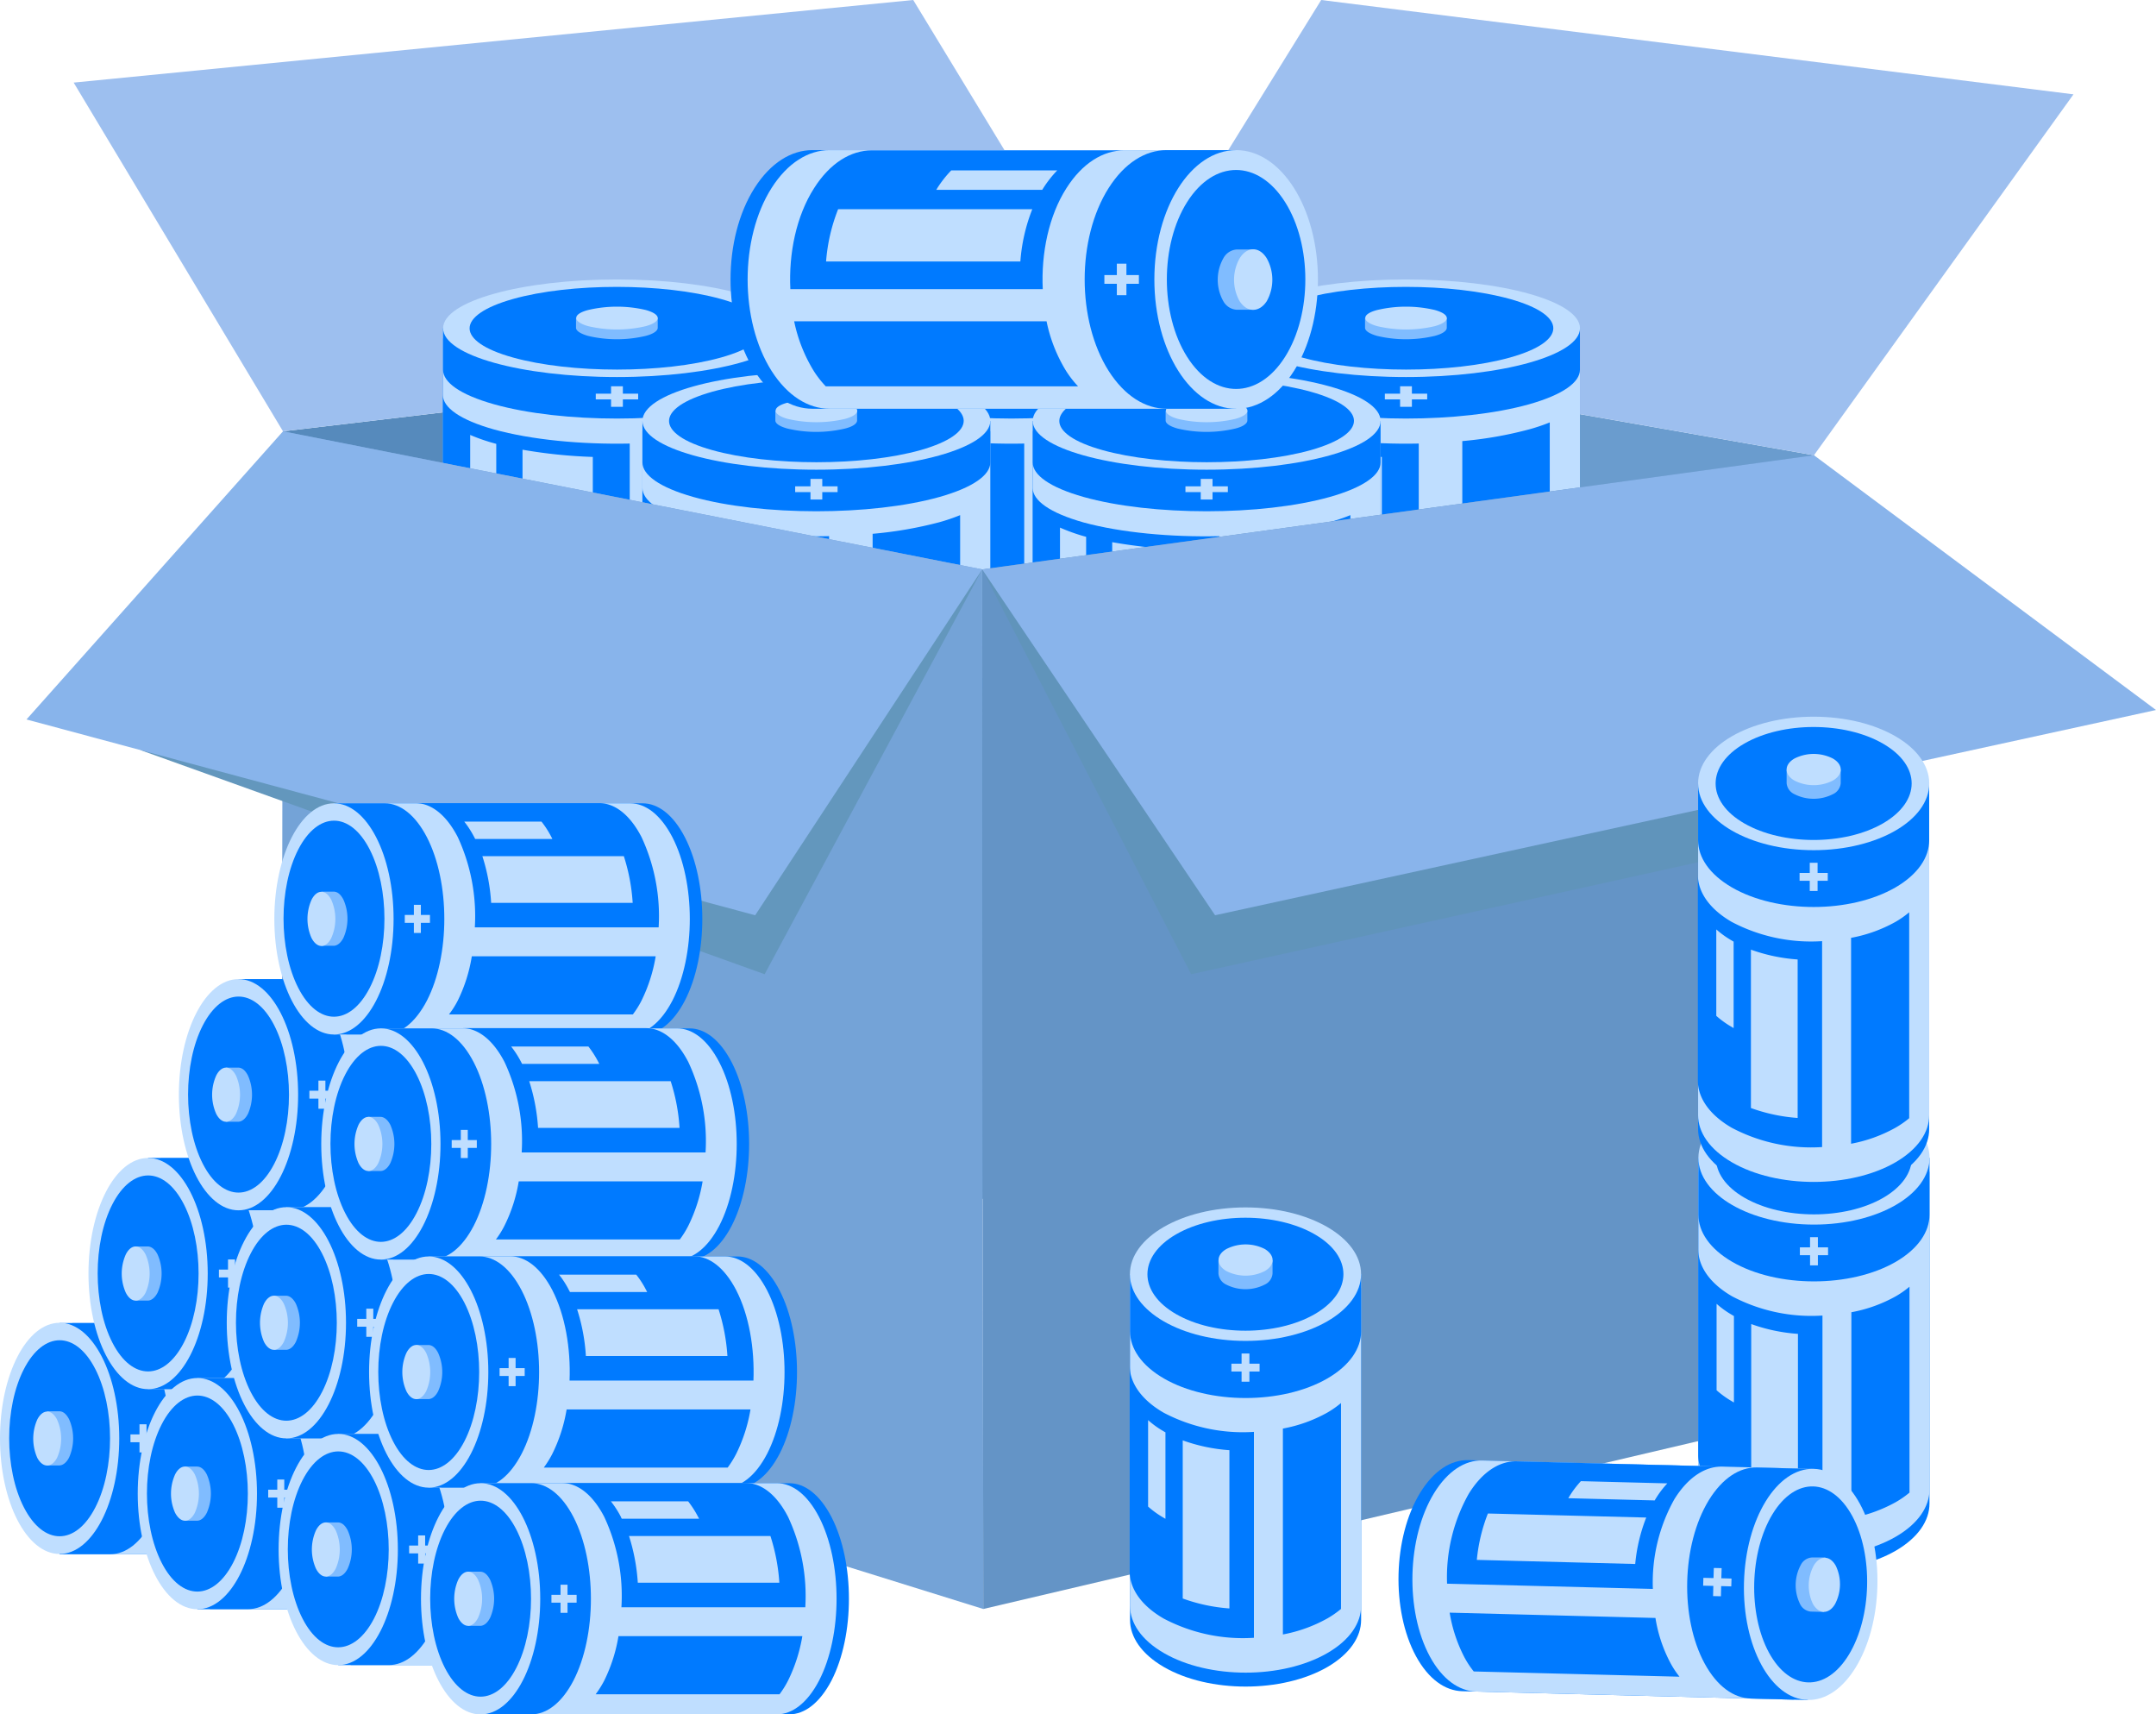 <svg xmlns="http://www.w3.org/2000/svg" viewBox="0 0 357.98 284.58"><defs><style>.a{fill:#568abc;}.b{fill:#6a9cce;}.c{fill:#9dbfef;}.d{fill:#007aff;}.e{fill:#bfdeff;}.f{fill:#80bcff;}.g{fill:#74a3d7;}.h{fill:#6397bd;}.i{fill:#88b4eb;}.j{fill:#6494c6;}.k{fill:#6094bb;}.l{fill:#89b4eb;}</style></defs><polygon class="a" points="46.99 71.6 185.19 55.21 185.19 192.93 47.99 230.79 46.99 71.6"/><polygon class="b" points="185.19 55.21 301.19 75.57 301.19 233.4 185.19 192.93 185.19 55.21"/><polygon class="c" points="185.19 55.21 151.63 0 12.23 13.71 46.99 71.6 185.19 55.21"/><polygon class="c" points="185.19 55.21 219.37 0 344.28 15.66 301.19 75.57 185.19 55.21"/><path class="d" d="M131.32,56.18V96.44c0,2.08-2.82,4.14-8.44,5.73-11.29,3.16-29.59,3.16-40.85,0-5.65-1.59-8.47-3.65-8.47-5.73V56.18Z"/><path class="e" d="M131.32,54.48V94.75c0,2.08-2.82,4.14-8.44,5.73-11.29,3.16-29.59,3.16-40.85,0-5.65-1.59-8.47-3.65-8.47-5.73V54.48Z"/><path class="d" d="M131.32,54.48v6.9c0,2.08-2.82,4.14-8.44,5.73-11.29,3.16-29.59,3.16-40.85,0-5.65-1.59-8.47-3.65-8.47-5.73v-6.9Z"/><ellipse class="e" cx="102.45" cy="54.49" rx="28.88" ry="8.1"/><path class="d" d="M119.74,59.34c-9.55,2.68-25,2.68-34.59,0s-9.55-7,0-9.7,25-2.68,34.58,0S129.28,56.66,119.74,59.34Z"/><path class="d" d="M126.31,70.12v25a30.79,30.79,0,0,1-3.44,1.17,65.35,65.35,0,0,1-11.08,1.93v-25a64.33,64.33,0,0,0,11.08-1.94A30.79,30.79,0,0,0,126.31,70.12Z"/><path class="d" d="M104.56,73.63v25C96.48,98.79,88.19,98,82,96.28c-5.65-1.59-8.47-3.65-8.47-5.73v-25c0,2.08,2.82,4.14,8.46,5.73C88.18,73,96.48,73.8,104.56,73.63Z"/><path class="e" d="M82,73.57l.4.11V84.17l-.4-.11a30.63,30.63,0,0,1-3.93-1.37V72.2A30.63,30.63,0,0,0,82,73.57Z"/><path class="e" d="M98.43,75.85V95.08a83.55,83.55,0,0,1-11.67-1.2V74.65A83.55,83.55,0,0,0,98.43,75.85Z"/><path class="f" d="M109.21,52.79v1.62c0,.49-.66,1-2,1.35a20.9,20.9,0,0,1-9.57,0c-1.32-.38-2-.86-2-1.35V52.79Z"/><path class="e" d="M107.23,54.14a20.9,20.9,0,0,1-9.57,0c-2.64-.74-2.64-2,0-2.68a20.9,20.9,0,0,1,9.57,0C109.87,52.2,109.87,53.4,107.23,54.14Z"/><polygon class="e" points="105.96 65.35 103.42 65.35 103.42 64.12 101.46 64.12 101.46 65.35 98.92 65.35 98.92 66.3 101.46 66.3 101.46 67.53 103.42 67.53 103.42 66.3 105.96 66.3 105.96 65.35"/><path class="d" d="M196.83,56.18V96.44c0,2.08-2.82,4.14-8.45,5.73-11.28,3.16-29.58,3.16-40.85,0-5.64-1.59-8.46-3.65-8.46-5.73V56.18Z"/><path class="e" d="M196.83,54.48V94.75c0,2.08-2.82,4.14-8.45,5.73-11.28,3.16-29.58,3.16-40.85,0-5.64-1.59-8.46-3.65-8.46-5.73V54.48Z"/><path class="d" d="M196.83,54.48v6.9c0,2.08-2.82,4.14-8.45,5.73-11.28,3.16-29.58,3.16-40.85,0-5.64-1.59-8.46-3.65-8.46-5.73v-6.9Z"/><ellipse class="e" cx="167.95" cy="54.49" rx="28.88" ry="8.1"/><path class="d" d="M185.24,59.34c-9.55,2.68-25,2.68-34.58,0s-9.55-7,0-9.7,25-2.68,34.58,0S194.79,56.66,185.24,59.34Z"/><path class="d" d="M191.82,70.12v25a30.79,30.79,0,0,1-3.44,1.17,65.3,65.3,0,0,1-11.09,1.93v-25a64.28,64.28,0,0,0,11.09-1.94A30.79,30.79,0,0,0,191.82,70.12Z"/><path class="d" d="M170.06,73.63v25c-8.08.17-16.36-.61-22.53-2.34-5.64-1.59-8.46-3.65-8.46-5.73v-25c0,2.08,2.82,4.14,8.46,5.73C153.69,73,162,73.8,170.06,73.63Z"/><path class="e" d="M147.53,73.57l.41.11V84.17l-.41-.11a31.18,31.18,0,0,1-3.93-1.37V72.2A31.18,31.18,0,0,0,147.53,73.57Z"/><path class="e" d="M163.94,75.85V95.08a83.24,83.24,0,0,1-11.67-1.2V74.65A83.24,83.24,0,0,0,163.94,75.85Z"/><path class="f" d="M174.71,52.79v1.62c0,.49-.65,1-2,1.35a20.9,20.9,0,0,1-9.57,0c-1.33-.38-2-.86-2-1.35V52.79Z"/><path class="e" d="M172.74,54.14a20.9,20.9,0,0,1-9.57,0c-2.64-.74-2.65-2,0-2.68a20.9,20.9,0,0,1,9.57,0C175.38,52.2,175.38,53.4,172.74,54.14Z"/><polygon class="e" points="171.47 65.35 168.93 65.35 168.93 64.12 166.97 64.12 166.97 65.35 164.43 65.35 164.43 66.3 166.97 66.3 166.97 67.53 168.93 67.53 168.93 66.3 171.47 66.3 171.47 65.35"/><path class="d" d="M262.33,56.18V96.44c0,2.08-2.82,4.14-8.44,5.73-11.29,3.16-29.59,3.16-40.85,0-5.64-1.59-8.47-3.65-8.47-5.73V56.18Z"/><path class="e" d="M262.33,54.48V94.75c0,2.08-2.82,4.14-8.44,5.73-11.29,3.16-29.59,3.16-40.85,0-5.64-1.59-8.47-3.65-8.47-5.73V54.48Z"/><path class="d" d="M262.33,54.48v6.9c0,2.08-2.82,4.14-8.44,5.73-11.29,3.16-29.59,3.16-40.85,0-5.64-1.59-8.47-3.65-8.47-5.73v-6.9Z"/><ellipse class="e" cx="233.46" cy="54.49" rx="28.88" ry="8.1"/><path class="d" d="M250.75,59.34c-9.55,2.68-25,2.68-34.58,0s-9.55-7,0-9.7,25-2.68,34.57,0S260.29,56.66,250.75,59.34Z"/><path class="d" d="M257.32,70.12v25a30.79,30.79,0,0,1-3.44,1.17,65.35,65.35,0,0,1-11.08,1.93v-25a64.33,64.33,0,0,0,11.08-1.94A30.79,30.79,0,0,0,257.32,70.12Z"/><path class="d" d="M235.57,73.63v25c-8.08.17-16.36-.61-22.53-2.34-5.64-1.59-8.47-3.65-8.47-5.73v-25c0,2.08,2.82,4.14,8.47,5.73C219.19,73,227.49,73.8,235.57,73.63Z"/><path class="e" d="M213,73.57l.4.11V84.17l-.4-.11a30.63,30.63,0,0,1-3.93-1.37V72.2A30.63,30.63,0,0,0,213,73.57Z"/><path class="e" d="M229.44,75.85V95.08a83.55,83.55,0,0,1-11.67-1.2V74.65A83.55,83.55,0,0,0,229.44,75.85Z"/><path class="f" d="M240.22,52.79v1.62c0,.49-.66,1-2,1.35a20.9,20.9,0,0,1-9.57,0c-1.32-.38-2-.86-2-1.35V52.79Z"/><path class="e" d="M238.24,54.14a20.9,20.9,0,0,1-9.57,0c-2.64-.74-2.64-2,0-2.68a20.9,20.9,0,0,1,9.57,0C240.89,52.2,240.88,53.4,238.24,54.14Z"/><polygon class="e" points="236.97 65.35 234.43 65.35 234.43 64.12 232.47 64.12 232.47 65.35 229.94 65.35 229.94 66.3 232.47 66.3 232.47 67.53 234.43 67.53 234.43 66.3 236.97 66.3 236.97 65.35"/><path class="d" d="M229.23,71.56v40.27c0,2.07-2.82,4.14-8.45,5.72-11.28,3.17-29.58,3.17-40.85,0-5.64-1.58-8.46-3.65-8.46-5.72V71.56Z"/><path class="e" d="M229.23,69.87v40.27c0,2.07-2.82,4.14-8.45,5.72-11.28,3.16-29.58,3.16-40.85,0-5.64-1.58-8.46-3.65-8.46-5.72V69.87Z"/><path class="d" d="M229.23,69.87v6.9c0,2.07-2.82,4.14-8.45,5.73-11.28,3.16-29.58,3.16-40.85,0-5.64-1.59-8.46-3.66-8.46-5.73v-6.9Z"/><ellipse class="e" cx="200.35" cy="69.87" rx="28.88" ry="8.1"/><path class="d" d="M217.64,74.72c-9.55,2.68-25,2.68-34.58,0s-9.55-7,0-9.69,25-2.68,34.58,0S227.19,72,217.64,74.72Z"/><path class="d" d="M224.22,85.51v25a28.89,28.89,0,0,1-3.44,1.16,65.25,65.25,0,0,1-11.09,1.94v-25a65.3,65.3,0,0,0,11.09-1.93A30.79,30.79,0,0,0,224.22,85.51Z"/><path class="d" d="M202.46,89v25c-8.08.18-16.36-.6-22.53-2.34-5.64-1.58-8.46-3.65-8.46-5.72V81c0,2.07,2.82,4.14,8.46,5.73C186.09,88.41,194.38,89.19,202.46,89Z"/><path class="e" d="M179.93,89l.41.11v10.5l-.41-.11A31.18,31.18,0,0,1,176,98.08V87.58A31.18,31.18,0,0,0,179.93,89Z"/><path class="e" d="M196.34,91.24v19.23a83.23,83.23,0,0,1-11.67-1.21V90A84.76,84.76,0,0,0,196.34,91.24Z"/><path class="f" d="M207.11,68.18V69.8c0,.49-.66,1-2,1.34a20.9,20.9,0,0,1-9.57,0c-1.33-.37-2-.85-2-1.34V68.18Z"/><path class="e" d="M205.14,69.53a20.9,20.9,0,0,1-9.57,0c-2.64-.75-2.65-2,0-2.69a21,21,0,0,1,9.57,0C207.78,67.58,207.78,68.78,205.14,69.53Z"/><polygon class="e" points="203.87 80.73 201.33 80.73 201.33 79.5 199.37 79.5 199.37 80.73 196.83 80.73 196.83 81.69 199.37 81.69 199.37 82.92 201.33 82.92 201.33 81.69 203.87 81.69 203.87 80.73"/><path class="d" d="M164.43,71.56v40.27c0,2.07-2.82,4.14-8.45,5.72-11.28,3.17-29.58,3.17-40.85,0-5.64-1.58-8.46-3.65-8.46-5.72V71.56Z"/><path class="e" d="M164.43,69.87v40.27c0,2.07-2.82,4.14-8.45,5.72-11.28,3.16-29.58,3.16-40.85,0-5.64-1.58-8.46-3.65-8.46-5.72V69.87Z"/><path class="d" d="M164.43,69.87v6.9c0,2.07-2.82,4.14-8.45,5.73-11.28,3.16-29.58,3.16-40.85,0-5.64-1.59-8.46-3.66-8.46-5.73v-6.9Z"/><ellipse class="e" cx="135.55" cy="69.87" rx="28.88" ry="8.1"/><path class="d" d="M152.84,74.72c-9.55,2.68-25,2.68-34.58,0s-9.55-7,0-9.69,25-2.68,34.58,0S162.39,72,152.84,74.72Z"/><path class="d" d="M159.42,85.51v25a28.89,28.89,0,0,1-3.44,1.16,65.25,65.25,0,0,1-11.09,1.94v-25A65.3,65.3,0,0,0,156,86.68,30.79,30.79,0,0,0,159.42,85.51Z"/><path class="d" d="M137.66,89v25c-8.08.18-16.36-.6-22.53-2.34-5.64-1.58-8.46-3.65-8.46-5.72V81c0,2.07,2.82,4.14,8.46,5.73C121.29,88.41,129.58,89.19,137.66,89Z"/><path class="e" d="M115.13,89l.41.11v10.5l-.41-.11a31.18,31.18,0,0,1-3.93-1.37V87.58A31.18,31.18,0,0,0,115.13,89Z"/><path class="e" d="M131.54,91.24v19.23a83.23,83.23,0,0,1-11.67-1.21V90A84.76,84.76,0,0,0,131.54,91.24Z"/><path class="f" d="M142.31,68.18V69.8c0,.49-.65,1-2,1.34a20.9,20.9,0,0,1-9.57,0c-1.33-.37-2-.85-2-1.34V68.18Z"/><path class="e" d="M140.34,69.53a20.9,20.9,0,0,1-9.57,0c-2.64-.75-2.65-2,0-2.69a21,21,0,0,1,9.57,0C143,67.58,143,68.78,140.34,69.53Z"/><polygon class="e" points="139.07 80.73 136.53 80.73 136.53 79.5 134.57 79.5 134.57 80.73 132.03 80.73 132.03 81.69 134.57 81.69 134.57 82.92 136.53 82.92 136.53 81.69 139.07 81.69 139.07 80.73"/><path class="d" d="M202.41,67.85H134.88c-3.48,0-6.94-2.1-9.6-6.28-5.31-8.38-5.31-22,0-30.36,2.66-4.19,6.12-6.29,9.6-6.29h67.53Z"/><path class="e" d="M205.25,67.85H137.72c-3.48,0-6.95-2.1-9.61-6.28-5.3-8.38-5.3-22,0-30.36,2.66-4.19,6.13-6.29,9.61-6.29h67.53Z"/><path class="d" d="M205.25,67.85H193.68c-3.48,0-6.94-2.1-9.6-6.28-5.31-8.38-5.31-22,0-30.36,2.66-4.19,6.12-6.29,9.6-6.29h11.57Z"/><ellipse class="e" cx="205.25" cy="46.39" rx="13.58" ry="21.47"/><path class="d" d="M197.11,59.24c-4.49-7.1-4.49-18.6,0-25.7s11.77-7.1,16.26,0,4.49,18.6,0,25.7S201.6,66.34,197.11,59.24Z"/><path class="d" d="M179,64.13H137.11a16.49,16.49,0,0,1-2-2.56,25.63,25.63,0,0,1-3.25-8.24h41.91a25.39,25.39,0,0,0,3.24,8.24A17.2,17.2,0,0,0,179,64.13Z"/><path class="d" d="M173.14,48H131.23c-.29-6,1-12.16,3.93-16.75,2.65-4.19,6.12-6.29,9.6-6.29h41.91c-3.48,0-6.95,2.1-9.61,6.29C174.16,35.79,172.85,42,173.14,48Z"/><path class="e" d="M173.24,31.21c-.06.1-.13.2-.18.3h-17.6l.18-.3a18.35,18.35,0,0,1,2.3-2.92h17.6A18.35,18.35,0,0,0,173.24,31.21Z"/><path class="e" d="M169.42,43.41H137.16a29.65,29.65,0,0,1,2-8.68h32.24A29.31,29.31,0,0,0,169.42,43.41Z"/><path class="f" d="M208.09,51.42h-2.72A2.73,2.73,0,0,1,203.12,50a7.28,7.28,0,0,1,0-7.12,2.74,2.74,0,0,1,2.25-1.47h2.72Z"/><path class="e" d="M205.83,50a7.28,7.28,0,0,1,0-7.12c1.24-2,3.27-2,4.5,0a7.3,7.3,0,0,1,0,7.12C209.09,51.91,207.07,51.91,205.83,50Z"/><polygon class="e" points="187.03 49 187.03 47.11 189.1 47.11 189.1 45.66 187.03 45.66 187.03 43.77 185.44 43.77 185.44 45.66 183.37 45.66 183.37 47.11 185.44 47.11 185.44 49 187.03 49"/><polygon class="g" points="163.08 94.52 46.99 71.6 46.71 230.79 163.26 267.09 163.08 94.52"/><polygon class="h" points="126.96 161.72 163.08 94.52 23.28 124.5 126.96 161.72"/><polygon class="i" points="163.08 94.52 125.39 151.93 4.4 119.43 46.99 71.6 163.08 94.52"/><polygon class="j" points="163.08 94.52 301.19 75.57 301.19 234.71 163.26 267.09 163.08 94.52"/><polygon class="k" points="301.19 138.88 197.78 161.72 163.08 94.52 301.19 127.09 301.19 138.88"/><polygon class="l" points="301.19 75.57 357.98 117.86 201.75 151.93 163.08 94.52 301.19 75.57"/><path class="d" d="M12,258H61.15c2.54,0,5.06-1.87,7-5.61,3.86-7.5,3.86-19.65,0-27.14-1.94-3.74-4.46-5.62-7-5.62H12Z"/><path class="e" d="M9.89,258h49.2c2.53,0,5-1.87,7-5.61,3.86-7.5,3.86-19.65,0-27.14-1.94-3.74-4.46-5.62-7-5.62H9.89Z"/><path class="d" d="M9.89,258h8.43c2.54,0,5.06-1.87,7-5.61,3.86-7.5,3.86-19.65,0-27.14-1.94-3.74-4.46-5.62-7-5.62H9.89Z"/><ellipse class="e" cx="9.9" cy="238.77" rx="9.9" ry="19.19"/><path class="d" d="M15.82,250.25c3.27-6.34,3.27-16.62,0-23s-8.57-6.34-11.84,0-3.28,16.63,0,23S12.55,256.6,15.82,250.25Z"/><path class="d" d="M29,254.62H59.53A15.57,15.57,0,0,0,61,252.34,26.34,26.34,0,0,0,63.32,245H32.79a26,26,0,0,1-2.37,7.37A14.77,14.77,0,0,1,29,254.62Z"/><path class="d" d="M33.28,240.17H63.81a31,31,0,0,0-2.86-15c-1.93-3.74-4.46-5.62-7-5.62H23.43c2.53,0,5.06,1.87,7,5.62A30.93,30.93,0,0,1,33.28,240.17Z"/><path class="e" d="M33.21,225.2c0,.09.09.18.13.27H46.16c0-.09-.08-.18-.13-.27a16.14,16.14,0,0,0-1.68-2.61H31.53A16.14,16.14,0,0,1,33.21,225.2Z"/><path class="e" d="M36,236.1H59.49A31.15,31.15,0,0,0,58,228.35H34.53A31.7,31.7,0,0,1,36,236.1Z"/><path class="f" d="M7.83,243.26h2c.59,0,1.19-.44,1.64-1.31a7.83,7.83,0,0,0,0-6.36c-.46-.88-1-1.32-1.64-1.32h-2Z"/><path class="e" d="M9.47,242a7.75,7.75,0,0,0,0-6.36c-.9-1.75-2.38-1.76-3.28,0a7.87,7.87,0,0,0,0,6.36C7.1,243.7,8.57,243.7,9.47,242Z"/><polygon class="e" points="23.16 241.1 23.16 239.41 21.66 239.41 21.66 238.11 23.16 238.11 23.16 236.43 24.33 236.43 24.33 238.11 25.83 238.11 25.83 239.41 24.33 239.41 24.33 241.1 23.16 241.1"/><path class="d" d="M26.65,230.59h49.2c2.53,0,5.06-1.88,7-5.61,3.87-7.5,3.87-19.65,0-27.14-1.93-3.74-4.46-5.62-7-5.62H26.65Z"/><path class="e" d="M24.59,230.59H73.78c2.54,0,5.06-1.88,7-5.61,3.86-7.5,3.86-19.65,0-27.14-1.94-3.74-4.46-5.62-7-5.62H24.59Z"/><path class="d" d="M24.59,230.59H33c2.53,0,5-1.88,7-5.61,3.87-7.5,3.87-19.65,0-27.14-1.94-3.74-4.46-5.62-7-5.62H24.59Z"/><ellipse class="e" cx="24.59" cy="211.41" rx="9.9" ry="19.19"/><path class="d" d="M30.52,222.89c3.27-6.34,3.27-16.63,0-23s-8.58-6.34-11.85,0-3.27,16.63,0,23S27.24,229.23,30.52,222.89Z"/><path class="d" d="M43.69,227.26H74.22A15.32,15.32,0,0,0,75.65,225,26.12,26.12,0,0,0,78,217.61H47.49A26.13,26.13,0,0,1,45.12,225,15.32,15.32,0,0,1,43.69,227.26Z"/><path class="d" d="M48,212.81H78.5a31.07,31.07,0,0,0-2.85-15c-1.94-3.74-4.46-5.62-7-5.62H38.12c2.54,0,5.06,1.87,7,5.62C47.24,201.93,48.19,207.44,48,212.81Z"/><path class="e" d="M47.9,197.84a1.66,1.66,0,0,1,.13.27H60.85a1.66,1.66,0,0,0-.13-.27,15.43,15.43,0,0,0-1.67-2.61H46.23A15.43,15.43,0,0,1,47.9,197.84Z"/><path class="e" d="M50.69,208.74h23.5A31.62,31.62,0,0,0,72.72,201H49.23A31.14,31.14,0,0,1,50.69,208.74Z"/><path class="f" d="M22.52,215.9h2c.59,0,1.19-.44,1.64-1.31a7.83,7.83,0,0,0,0-6.36c-.45-.88-1.05-1.32-1.64-1.32h-2Z"/><path class="e" d="M24.17,214.59a7.83,7.83,0,0,0,0-6.36c-.91-1.76-2.39-1.76-3.28,0a7.79,7.79,0,0,0,0,6.36C21.79,216.34,23.26,216.34,24.17,214.59Z"/><polygon class="e" points="37.86 213.74 37.86 212.05 36.35 212.05 36.35 210.75 37.86 210.75 37.86 209.07 39.02 209.07 39.02 210.75 40.53 210.75 40.53 212.05 39.02 212.05 39.02 213.74 37.86 213.74"/><path class="d" d="M34.84,267.12H84c2.53,0,5.06-1.87,7-5.61,3.87-7.49,3.87-19.65,0-27.13-1.93-3.75-4.46-5.62-7-5.62H34.84Z"/><path class="e" d="M32.77,267.12H82c2.54,0,5.06-1.87,7-5.61,3.86-7.49,3.86-19.65,0-27.13-1.94-3.75-4.46-5.62-7-5.62H32.77Z"/><path class="d" d="M32.77,267.12H41.2c2.53,0,5.06-1.87,7-5.61,3.87-7.49,3.87-19.65,0-27.13-1.93-3.75-4.46-5.62-7-5.62H32.77Z"/><ellipse class="e" cx="32.77" cy="247.94" rx="9.9" ry="19.19"/><path class="d" d="M38.7,259.43c3.27-6.35,3.27-16.63,0-23s-8.58-6.35-11.85,0-3.27,16.62,0,23S35.42,265.77,38.7,259.43Z"/><path class="d" d="M51.88,263.8H82.41a15.67,15.67,0,0,0,1.42-2.29,26.38,26.38,0,0,0,2.37-7.36H55.67a26.06,26.06,0,0,1-2.37,7.36A15.67,15.67,0,0,1,51.88,263.8Z"/><path class="d" d="M56.16,249.35H86.69c.21-5.37-.74-10.87-2.86-15-1.94-3.75-4.46-5.62-7-5.62H46.3c2.54,0,5.06,1.87,7,5.62C55.42,238.47,56.37,244,56.16,249.35Z"/><path class="e" d="M56.08,234.38a2.29,2.29,0,0,1,.14.27H69c0-.09-.09-.18-.14-.27a15,15,0,0,0-1.67-2.61H54.41A15,15,0,0,1,56.08,234.38Z"/><path class="e" d="M58.87,245.28h23.5a31.62,31.62,0,0,0-1.47-7.75H57.41A31.14,31.14,0,0,1,58.87,245.28Z"/><path class="f" d="M30.7,252.44h2c.6,0,1.19-.44,1.64-1.32a7.83,7.83,0,0,0,0-6.36c-.45-.87-1-1.31-1.64-1.31h-2Z"/><path class="e" d="M32.35,251.12a7.83,7.83,0,0,0,0-6.36c-.91-1.75-2.39-1.75-3.28,0a7.79,7.79,0,0,0,0,6.36C30,252.88,31.44,252.88,32.35,251.12Z"/><polygon class="e" points="46.04 250.28 46.04 248.59 44.53 248.59 44.53 247.29 46.04 247.29 46.04 245.6 47.2 245.6 47.2 247.29 48.71 247.29 48.71 248.59 47.2 248.59 47.2 250.28 46.04 250.28"/><path class="d" d="M41.67,200.9H90.86c2.53,0,5.06-1.87,7-5.61,3.87-7.5,3.87-19.65,0-27.14-1.93-3.74-4.46-5.62-7-5.62H41.67Z"/><path class="e" d="M39.6,200.9H88.79c2.54,0,5.06-1.87,7-5.61,3.86-7.5,3.86-19.65,0-27.14-1.94-3.74-4.46-5.62-7-5.62H39.6Z"/><path class="d" d="M39.6,200.9H48c2.53,0,5.06-1.87,7-5.61,3.87-7.5,3.87-19.65,0-27.14-1.93-3.74-4.46-5.62-7-5.62H39.6Z"/><ellipse class="e" cx="39.6" cy="181.72" rx="9.9" ry="19.19"/><path class="d" d="M45.53,193.2c3.27-6.34,3.27-16.62,0-23s-8.58-6.34-11.85,0-3.27,16.63,0,23S42.25,199.55,45.53,193.2Z"/><path class="d" d="M58.71,197.57H89.24a15.57,15.57,0,0,0,1.42-2.28A26.34,26.34,0,0,0,93,187.92H62.5a26,26,0,0,1-2.37,7.37A15.57,15.57,0,0,1,58.71,197.57Z"/><path class="d" d="M63,183.12H93.52c.21-5.37-.74-10.87-2.86-15-1.94-3.74-4.46-5.62-7-5.62H53.13c2.54,0,5.06,1.87,7,5.62C62.25,172.24,63.2,177.75,63,183.12Z"/><path class="e" d="M62.91,168.15c.05.09.1.18.14.27H75.87c0-.09-.09-.18-.14-.27a15.43,15.43,0,0,0-1.67-2.61H61.24A15.43,15.43,0,0,1,62.91,168.15Z"/><path class="e" d="M65.7,179.05H89.2a31.7,31.7,0,0,0-1.47-7.75H64.24A31.23,31.23,0,0,1,65.7,179.05Z"/><path class="f" d="M37.53,186.21h2c.6,0,1.19-.44,1.64-1.31a7.83,7.83,0,0,0,0-6.36c-.45-.88-1-1.32-1.64-1.32h-2Z"/><path class="e" d="M39.18,184.9a7.83,7.83,0,0,0,0-6.36c-.91-1.75-2.39-1.76-3.28,0a7.79,7.79,0,0,0,0,6.36C36.8,186.65,38.27,186.65,39.18,184.9Z"/><polygon class="e" points="52.87 184.05 52.87 182.37 51.37 182.37 51.37 181.06 52.87 181.06 52.87 179.38 54.03 179.38 54.03 181.06 55.54 181.06 55.54 182.37 54.03 182.37 54.03 184.05 52.87 184.05"/><path class="d" d="M57.51,171.72h49.2c2.53,0,5.06-1.88,7-5.61,3.87-7.5,3.87-19.65,0-27.14-1.93-3.74-4.46-5.62-7-5.62H57.51Z"/><path class="e" d="M55.45,171.72h49.19c2.54,0,5.06-1.88,7-5.61,3.86-7.5,3.86-19.65,0-27.14-1.94-3.74-4.46-5.62-7-5.62H55.45Z"/><path class="d" d="M55.45,171.72h8.43c2.53,0,5.05-1.88,7-5.61,3.86-7.5,3.86-19.65,0-27.14-1.94-3.74-4.46-5.62-7-5.62H55.45Z"/><ellipse class="e" cx="55.45" cy="152.54" rx="9.9" ry="19.19"/><path class="d" d="M61.38,164c3.27-6.34,3.27-16.62,0-23s-8.58-6.34-11.85,0-3.27,16.63,0,23S58.1,170.36,61.38,164Z"/><path class="d" d="M74.55,168.39h30.53a14.82,14.82,0,0,0,1.43-2.28,26.12,26.12,0,0,0,2.36-7.37H78.34A25.8,25.8,0,0,1,76,166.11,14.82,14.82,0,0,1,74.55,168.39Z"/><path class="d" d="M78.84,153.94h30.52a31.07,31.07,0,0,0-2.85-15c-1.94-3.74-4.46-5.62-7-5.62H69c2.54,0,5.06,1.87,7,5.62A31.16,31.16,0,0,1,78.84,153.94Z"/><path class="e" d="M78.76,139a1.66,1.66,0,0,1,.13.27H91.71a1.66,1.66,0,0,0-.13-.27,15.43,15.43,0,0,0-1.67-2.61H77.09A16.08,16.08,0,0,1,78.76,139Z"/><path class="e" d="M81.55,149.87h23.5a31.62,31.62,0,0,0-1.47-7.75H80.09A31.14,31.14,0,0,1,81.55,149.87Z"/><path class="f" d="M53.38,157h2c.59,0,1.19-.44,1.64-1.31a7.83,7.83,0,0,0,0-6.36c-.45-.88-1-1.32-1.64-1.32h-2Z"/><path class="e" d="M55,155.72a7.75,7.75,0,0,0,0-6.36c-.9-1.76-2.38-1.76-3.27,0a7.79,7.79,0,0,0,0,6.36C52.65,157.47,54.12,157.47,55,155.72Z"/><polygon class="e" points="68.72 154.87 68.72 153.19 67.21 153.19 67.21 151.88 68.72 151.88 68.72 150.2 69.88 150.2 69.88 151.88 71.39 151.88 71.39 153.19 69.88 153.19 69.88 154.87 68.72 154.87"/><path class="d" d="M49.61,238.76H98.8c2.54,0,5.06-1.87,7-5.61,3.86-7.49,3.86-19.65,0-27.13-1.94-3.75-4.46-5.63-7-5.63H49.61Z"/><path class="e" d="M47.54,238.76h49.2c2.53,0,5.06-1.87,7-5.61,3.86-7.49,3.86-19.65,0-27.13-1.93-3.75-4.46-5.63-7-5.63H47.54Z"/><path class="d" d="M47.54,238.76H56c2.54,0,5.06-1.87,7-5.61,3.86-7.49,3.86-19.65,0-27.13-1.94-3.75-4.46-5.63-7-5.63H47.54Z"/><ellipse class="e" cx="47.55" cy="219.58" rx="9.9" ry="19.19"/><path class="d" d="M53.47,231.07c3.27-6.35,3.27-16.63,0-23s-8.57-6.34-11.84,0-3.27,16.63,0,23S50.2,237.41,53.47,231.07Z"/><path class="d" d="M66.65,235.43H97.18a14.77,14.77,0,0,0,1.42-2.28,26.38,26.38,0,0,0,2.37-7.36H70.44a26.05,26.05,0,0,1-2.36,7.36A15.63,15.63,0,0,1,66.65,235.43Z"/><path class="d" d="M70.93,221h30.53a30.91,30.91,0,0,0-2.86-15c-1.93-3.75-4.46-5.63-7-5.63H61.08c2.53,0,5.06,1.88,7,5.63A31,31,0,0,1,70.93,221Z"/><path class="e" d="M70.86,206a1.69,1.69,0,0,1,.13.27H83.81a1.69,1.69,0,0,0-.13-.27A15.9,15.9,0,0,0,82,203.41H69.18A15.31,15.31,0,0,1,70.86,206Z"/><path class="e" d="M73.65,216.91H97.14a31.33,31.33,0,0,0-1.47-7.75H72.19A32.26,32.26,0,0,1,73.65,216.91Z"/><path class="f" d="M45.48,224.07h2c.59,0,1.19-.43,1.64-1.31a7.83,7.83,0,0,0,0-6.36c-.46-.88-1.05-1.31-1.64-1.31h-2Z"/><path class="e" d="M47.12,222.76a7.75,7.75,0,0,0,0-6.36c-.9-1.75-2.38-1.75-3.28,0a7.87,7.87,0,0,0,0,6.36C44.75,224.51,46.22,224.51,47.12,222.76Z"/><polygon class="e" points="60.82 221.91 60.82 220.23 59.31 220.23 59.31 218.93 60.82 218.93 60.82 217.24 61.98 217.24 61.98 218.93 63.48 218.93 63.48 220.23 61.98 220.23 61.98 221.91 60.82 221.91"/><path class="d" d="M58.23,276.4h49.19c2.54,0,5.06-1.88,7-5.61,3.86-7.5,3.86-19.66,0-27.14-1.94-3.75-4.46-5.62-7-5.62H58.23Z"/><path class="e" d="M56.16,276.4h49.19c2.54,0,5.06-1.88,7-5.61,3.86-7.5,3.86-19.66,0-27.14-1.94-3.75-4.46-5.62-7-5.62H56.16Z"/><path class="d" d="M56.16,276.4h8.43c2.53,0,5.06-1.88,7-5.61,3.87-7.5,3.87-19.66,0-27.14-1.93-3.75-4.46-5.62-7-5.62H56.16Z"/><ellipse class="e" cx="56.16" cy="257.22" rx="9.9" ry="19.19"/><path class="d" d="M62.09,268.7c3.27-6.34,3.27-16.63,0-23s-8.58-6.34-11.85,0-3.27,16.63,0,23S58.81,275,62.09,268.7Z"/><path class="d" d="M75.27,273.07H105.8a15.67,15.67,0,0,0,1.42-2.29,26.38,26.38,0,0,0,2.37-7.36H79.06a26.06,26.06,0,0,1-2.37,7.36A15.67,15.67,0,0,1,75.27,273.07Z"/><path class="d" d="M79.55,258.62h30.53c.21-5.37-.74-10.87-2.86-15-1.94-3.75-4.46-5.62-7-5.62H69.7c2.53,0,5,1.87,7,5.62C78.81,247.74,79.76,253.25,79.55,258.62Z"/><path class="e" d="M79.47,243.65c0,.09.1.18.14.27H92.43l-.13-.27A15.71,15.71,0,0,0,90.62,241H77.8A15,15,0,0,1,79.47,243.65Z"/><path class="e" d="M82.26,254.55h23.5a31.62,31.62,0,0,0-1.47-7.75H80.8A31.14,31.14,0,0,1,82.26,254.55Z"/><path class="f" d="M54.09,261.71h2c.6,0,1.19-.44,1.64-1.32a7.73,7.73,0,0,0,0-6.35c-.45-.88-1-1.32-1.64-1.32h-2Z"/><path class="e" d="M55.74,260.39a7.8,7.8,0,0,0,0-6.35c-.91-1.76-2.38-1.76-3.28,0a7.77,7.77,0,0,0,0,6.35C53.36,262.15,54.83,262.15,55.74,260.39Z"/><polygon class="e" points="69.43 259.55 69.43 257.86 67.93 257.86 67.93 256.56 69.43 256.56 69.43 254.88 70.59 254.88 70.59 256.56 72.1 256.56 72.1 257.86 70.59 257.86 70.59 259.55 69.43 259.55"/><path class="d" d="M65.3,209.08h49.19c2.54,0,5.06-1.87,7-5.61,3.86-7.5,3.86-19.65,0-27.13-1.94-3.75-4.46-5.63-7-5.63H65.3Z"/><path class="e" d="M63.23,209.08h49.2c2.53,0,5.06-1.87,7-5.61,3.86-7.5,3.86-19.65,0-27.13-1.93-3.75-4.46-5.63-7-5.63H63.23Z"/><path class="d" d="M63.23,209.08h8.43c2.54,0,5.06-1.87,7-5.61,3.86-7.5,3.86-19.65,0-27.13-1.94-3.75-4.46-5.63-7-5.63H63.23Z"/><ellipse class="e" cx="63.24" cy="189.9" rx="9.9" ry="19.19"/><path class="d" d="M69.16,201.38c3.27-6.34,3.27-16.62,0-23s-8.57-6.34-11.84,0-3.27,16.63,0,23S65.89,207.73,69.16,201.38Z"/><path class="d" d="M82.34,205.75h30.53a14.77,14.77,0,0,0,1.42-2.28,26.38,26.38,0,0,0,2.37-7.36H86.13a25.74,25.74,0,0,1-2.37,7.36A14.77,14.77,0,0,1,82.34,205.75Z"/><path class="d" d="M86.62,191.3h30.53a30.89,30.89,0,0,0-2.86-15c-1.93-3.75-4.46-5.63-7-5.63H76.77c2.53,0,5.06,1.88,7,5.62A30.93,30.93,0,0,1,86.62,191.3Z"/><path class="e" d="M86.55,176.34a2.1,2.1,0,0,1,.13.26H99.5a2.1,2.1,0,0,0-.13-.26,16.42,16.42,0,0,0-1.67-2.62H84.87A15.8,15.8,0,0,1,86.55,176.34Z"/><path class="e" d="M89.34,187.23h23.49a31.24,31.24,0,0,0-1.47-7.75H87.87A31.79,31.79,0,0,1,89.34,187.23Z"/><path class="f" d="M61.17,194.39h2c.59,0,1.19-.44,1.64-1.31a7.83,7.83,0,0,0,0-6.36c-.46-.88-1.05-1.32-1.64-1.32h-2Z"/><path class="e" d="M62.81,193.08a7.75,7.75,0,0,0,0-6.36c-.9-1.75-2.38-1.76-3.28,0a7.87,7.87,0,0,0,0,6.36C60.44,194.83,61.91,194.83,62.81,193.08Z"/><polygon class="e" points="76.51 192.23 76.51 190.55 75 190.55 75 189.25 76.51 189.25 76.51 187.56 77.67 187.56 77.67 189.25 79.17 189.25 79.17 190.55 77.67 190.55 77.67 192.23 76.51 192.23"/><path class="d" d="M73.25,246.94h49.19c2.53,0,5.06-1.87,7-5.61,3.86-7.49,3.86-19.65,0-27.13-1.94-3.75-4.47-5.63-7-5.63H73.25Z"/><path class="e" d="M71.18,246.94h49.19c2.54,0,5.06-1.87,7-5.61,3.86-7.49,3.86-19.65,0-27.13-1.94-3.75-4.46-5.63-7-5.63H71.18Z"/><path class="d" d="M71.18,246.94h8.43c2.53,0,5.06-1.87,7-5.61,3.87-7.49,3.87-19.65,0-27.13-1.93-3.75-4.46-5.63-7-5.63H71.18Z"/><ellipse class="e" cx="71.18" cy="227.76" rx="9.9" ry="19.19"/><path class="d" d="M77.11,239.25c3.27-6.35,3.27-16.63,0-23s-8.58-6.35-11.85,0-3.27,16.62,0,23S73.83,245.59,77.11,239.25Z"/><path class="d" d="M90.29,243.62h30.53a16.23,16.23,0,0,0,1.42-2.29,26.38,26.38,0,0,0,2.37-7.36H94.08a26.06,26.06,0,0,1-2.37,7.36A16.23,16.23,0,0,1,90.29,243.62Z"/><path class="d" d="M94.57,229.17H125.1c.21-5.37-.74-10.88-2.86-15-1.94-3.75-4.46-5.63-7-5.63H84.71c2.54,0,5.06,1.88,7,5.63C93.83,218.29,94.78,223.8,94.57,229.17Z"/><path class="e" d="M94.49,214.2a1.71,1.71,0,0,1,.14.27h12.82a1.71,1.71,0,0,0-.14-.27,15,15,0,0,0-1.67-2.61H92.82A15,15,0,0,1,94.49,214.2Z"/><path class="e" d="M97.28,225.1h23.5a31.78,31.78,0,0,0-1.47-7.76H95.82A31.31,31.31,0,0,1,97.28,225.1Z"/><path class="f" d="M69.11,232.25h2c.6,0,1.19-.43,1.64-1.31a7.75,7.75,0,0,0,0-6.36c-.45-.87-1-1.31-1.64-1.31h-2Z"/><path class="e" d="M70.76,230.94a7.83,7.83,0,0,0,0-6.36c-.91-1.75-2.38-1.75-3.28,0a7.79,7.79,0,0,0,0,6.36C68.38,232.7,69.85,232.69,70.76,230.94Z"/><polygon class="e" points="84.45 230.1 84.45 228.41 82.95 228.41 82.95 227.11 84.45 227.11 84.45 225.42 85.61 225.42 85.61 227.11 87.12 227.11 87.12 228.41 85.61 228.41 85.61 230.1 84.45 230.1"/><path class="d" d="M81.86,284.58h49.2c2.53,0,5.05-1.88,7-5.61,3.86-7.5,3.86-19.65,0-27.14-1.94-3.75-4.46-5.62-7-5.62H81.86Z"/><path class="e" d="M79.79,284.58H129c2.53,0,5.06-1.88,7-5.61,3.87-7.5,3.87-19.65,0-27.14-1.93-3.75-4.46-5.62-7-5.62H79.79Z"/><path class="d" d="M79.79,284.58h8.43c2.54,0,5.06-1.88,7-5.61,3.86-7.5,3.86-19.65,0-27.14-1.94-3.75-4.46-5.62-7-5.62H79.79Z"/><ellipse class="e" cx="79.8" cy="265.4" rx="9.9" ry="19.19"/><path class="d" d="M85.72,276.88c3.27-6.34,3.27-16.63,0-23s-8.57-6.34-11.84,0-3.27,16.63,0,23S82.45,283.22,85.72,276.88Z"/><path class="d" d="M98.9,281.25h30.53a15.26,15.26,0,0,0,1.42-2.28,26.56,26.56,0,0,0,2.37-7.37H102.69a26.22,26.22,0,0,1-2.36,7.37A16.18,16.18,0,0,1,98.9,281.25Z"/><path class="d" d="M103.18,266.8h30.53a31,31,0,0,0-2.86-15c-1.93-3.75-4.46-5.62-7-5.62H93.33c2.54,0,5.06,1.87,7,5.62A31,31,0,0,1,103.18,266.8Z"/><path class="e" d="M103.11,251.83c0,.09.09.18.13.27h12.82c0-.09-.08-.18-.13-.27a16.79,16.79,0,0,0-1.67-2.61H101.43A16.14,16.14,0,0,1,103.11,251.83Z"/><path class="e" d="M105.9,262.73h23.5a31.63,31.63,0,0,0-1.48-7.75H104.44A32.08,32.08,0,0,1,105.9,262.73Z"/><path class="f" d="M77.73,269.89h2c.59,0,1.19-.44,1.64-1.32a7.8,7.8,0,0,0,0-6.35c-.46-.88-1-1.32-1.64-1.32h-2Z"/><path class="e" d="M79.37,268.57a7.73,7.73,0,0,0,0-6.35c-.9-1.76-2.38-1.76-3.28,0a7.84,7.84,0,0,0,0,6.35C77,270.33,78.47,270.33,79.37,268.57Z"/><polygon class="e" points="93.07 267.73 93.07 266.04 91.56 266.04 91.56 264.74 93.07 264.74 93.07 263.06 94.23 263.06 94.23 264.74 95.74 264.74 95.74 266.04 94.23 266.04 94.23 267.73 93.07 267.73"/><path class="d" d="M226,213.82V268.9c0,2.83-1.87,5.66-5.61,7.83-7.49,4.32-19.65,4.32-27.13,0-3.75-2.17-5.63-5-5.63-7.83V213.82Z"/><path class="e" d="M226,211.51v55.07c0,2.84-1.87,5.67-5.61,7.83-7.49,4.33-19.65,4.33-27.13,0-3.75-2.16-5.63-5-5.63-7.83V211.51Z"/><path class="d" d="M226,211.51V221c0,2.83-1.87,5.66-5.61,7.83-7.49,4.32-19.65,4.32-27.13,0-3.75-2.17-5.63-5-5.63-7.83v-9.44Z"/><ellipse class="e" cx="206.8" cy="211.51" rx="19.19" ry="11.08"/><path class="d" d="M218.29,218.15c-6.35,3.66-16.63,3.66-23,0s-6.35-9.6,0-13.26,16.62-3.67,23,0S224.63,214.48,218.29,218.15Z"/><path class="d" d="M222.66,232.9v34.18a15.61,15.61,0,0,1-2.29,1.59,24.28,24.28,0,0,1-7.36,2.65V237.14a24,24,0,0,0,7.36-2.64A15.67,15.67,0,0,0,222.66,232.9Z"/><path class="d" d="M208.2,237.69v34.18a28.18,28.18,0,0,1-15-3.2c-3.75-2.17-5.63-5-5.63-7.83V226.66c0,2.84,1.88,5.67,5.63,7.84A28.27,28.27,0,0,0,208.2,237.69Z"/><path class="e" d="M193.24,237.61a1.17,1.17,0,0,0,.27.15v14.35a1.17,1.17,0,0,1-.27-.15,15.52,15.52,0,0,1-2.61-1.87V235.74A15.12,15.12,0,0,0,193.24,237.61Z"/><path class="e" d="M204.13,240.73V267a28.67,28.67,0,0,1-7.75-1.65V239.1A28.64,28.64,0,0,0,204.13,240.73Z"/><path class="f" d="M211.29,209.2v2.21a2.21,2.21,0,0,1-1.31,1.84,7.05,7.05,0,0,1-6.36,0,2.22,2.22,0,0,1-1.31-1.84V209.2Z"/><path class="e" d="M210,211a7.05,7.05,0,0,1-6.36,0c-1.75-1-1.75-2.67,0-3.67a7.05,7.05,0,0,1,6.36,0C211.74,208.38,211.73,210,210,211Z"/><polygon class="e" points="209.14 226.37 207.45 226.37 207.45 224.68 206.15 224.68 206.15 226.37 204.46 226.37 204.46 227.67 206.15 227.67 206.15 229.36 207.45 229.36 207.45 227.67 209.14 227.67 209.14 226.37"/><path class="d" d="M320.37,194.51v55.08c0,2.83-1.87,5.66-5.61,7.83-7.49,4.32-19.65,4.32-27.13,0-3.75-2.17-5.63-5-5.63-7.83V194.51Z"/><path class="e" d="M320.37,192.2v55.07c0,2.84-1.87,5.67-5.61,7.83-7.49,4.33-19.65,4.33-27.13,0-3.75-2.16-5.63-5-5.63-7.83V192.2Z"/><path class="d" d="M320.37,192.2v9.44c0,2.83-1.87,5.66-5.61,7.83-7.49,4.32-19.65,4.32-27.13,0-3.75-2.17-5.63-5-5.63-7.83V192.2Z"/><ellipse class="e" cx="301.19" cy="192.2" rx="19.19" ry="11.08"/><path class="d" d="M312.68,198.84c-6.35,3.66-16.63,3.66-23,0s-6.35-9.6,0-13.26,16.62-3.66,23,0S319,195.17,312.68,198.84Z"/><path class="d" d="M317.05,213.59v34.18a15.61,15.61,0,0,1-2.29,1.59A24.28,24.28,0,0,1,307.4,252V217.83a24,24,0,0,0,7.36-2.64A15.67,15.67,0,0,0,317.05,213.59Z"/><path class="d" d="M302.6,218.38v34.18c-5.37.24-10.88-.83-15-3.2-3.75-2.17-5.63-5-5.63-7.83V207.35c0,2.84,1.88,5.67,5.63,7.84A28.29,28.29,0,0,0,302.6,218.38Z"/><path class="e" d="M287.63,218.3a1.17,1.17,0,0,0,.27.15V232.8a1.17,1.17,0,0,1-.27-.15,15.52,15.52,0,0,1-2.61-1.87V216.43A15.52,15.52,0,0,0,287.63,218.3Z"/><path class="e" d="M298.53,221.42v26.31a28.66,28.66,0,0,1-7.76-1.65V219.79A28.63,28.63,0,0,0,298.53,221.42Z"/><path class="f" d="M305.68,189.89v2.21a2.21,2.21,0,0,1-1.31,1.84,7.05,7.05,0,0,1-6.36,0,2.24,2.24,0,0,1-1.31-1.84v-2.21Z"/><path class="e" d="M304.37,191.73a7.05,7.05,0,0,1-6.36,0c-1.75-1-1.75-2.67,0-3.67a7.08,7.08,0,0,1,6.36,0C306.13,189.07,306.12,190.72,304.37,191.73Z"/><polygon class="e" points="303.53 207.06 301.84 207.06 301.84 205.37 300.54 205.37 300.54 207.06 298.85 207.06 298.85 208.36 300.54 208.36 300.54 210.05 301.84 210.05 301.84 208.36 303.53 208.36 303.53 207.06"/><path class="d" d="M320.32,132.36v55.08c0,2.83-1.87,5.66-5.61,7.83-7.49,4.32-19.65,4.32-27.13,0-3.75-2.17-5.63-5-5.63-7.83V132.36Z"/><path class="e" d="M320.32,130.05v55.07c0,2.84-1.87,5.66-5.61,7.83-7.49,4.33-19.65,4.33-27.13,0-3.75-2.17-5.63-5-5.63-7.83V130.05Z"/><path class="d" d="M320.32,130.05v9.44c0,2.83-1.87,5.66-5.61,7.83-7.49,4.32-19.65,4.32-27.13,0-3.75-2.17-5.63-5-5.63-7.83v-9.44Z"/><ellipse class="e" cx="301.14" cy="130.05" rx="19.19" ry="11.08"/><path class="d" d="M312.63,136.69c-6.35,3.66-16.63,3.66-23,0s-6.35-9.6,0-13.26,16.62-3.67,23,0S319,133,312.63,136.69Z"/><path class="d" d="M317,151.44v34.18a15.61,15.61,0,0,1-2.29,1.59,24.28,24.28,0,0,1-7.36,2.65V155.68a24,24,0,0,0,7.36-2.64A15.67,15.67,0,0,0,317,151.44Z"/><path class="d" d="M302.54,156.23v34.18a28.18,28.18,0,0,1-15-3.2c-3.75-2.17-5.63-5-5.63-7.83V145.2c0,2.84,1.88,5.67,5.63,7.84A28.27,28.27,0,0,0,302.54,156.23Z"/><path class="e" d="M287.58,156.15a1.17,1.17,0,0,0,.27.15v14.35a1.17,1.17,0,0,1-.27-.15,15.52,15.52,0,0,1-2.61-1.87V154.28A15.52,15.52,0,0,0,287.58,156.15Z"/><path class="e" d="M298.48,159.27v26.31a28.66,28.66,0,0,1-7.76-1.65V157.64A28.63,28.63,0,0,0,298.48,159.27Z"/><path class="f" d="M305.63,127.74V130a2.21,2.21,0,0,1-1.31,1.84,7.05,7.05,0,0,1-6.36,0,2.22,2.22,0,0,1-1.31-1.84v-2.21Z"/><path class="e" d="M304.32,129.58a7.05,7.05,0,0,1-6.36,0c-1.75-1-1.75-2.67,0-3.67a7.05,7.05,0,0,1,6.36,0C306.08,126.92,306.07,128.57,304.32,129.58Z"/><polygon class="e" points="303.48 144.91 301.79 144.91 301.79 143.22 300.49 143.22 300.49 144.91 298.8 144.91 298.8 146.21 300.49 146.21 300.49 147.9 301.79 147.9 301.79 146.21 303.48 146.21 303.48 144.91"/><path class="d" d="M297.85,282.14l-55.06-1.4c-2.83-.07-5.61-2-7.68-5.81-4.13-7.6-3.82-19.76.69-27.13,2.26-3.69,5.13-5.49,8-5.42l55.06,1.41Z"/><path class="e" d="M300.16,282.2l-55.05-1.4c-2.84-.08-5.62-2-7.69-5.81-4.13-7.61-3.82-19.76.69-27.13,2.27-3.69,5.14-5.49,8-5.42l55.06,1.41Z"/><path class="d" d="M300.16,282.2l-9.43-.24c-2.84-.07-5.62-2-7.69-5.81-4.13-7.6-3.82-19.75.69-27.12,2.27-3.69,5.14-5.5,8-5.43l9.43.25Z"/><ellipse class="e" cx="300.65" cy="263.03" rx="19.19" ry="11.08" transform="translate(30.04 556.86) rotate(-88.54)"/><path class="d" d="M293.72,274.34c-3.5-6.44-3.23-16.72.59-23s9.76-6.09,13.25.34,3.24,16.72-.58,23S297.22,280.77,293.72,274.34Z"/><path class="d" d="M278.86,278.33l-34.16-.87a14.91,14.91,0,0,1-1.54-2.33,24.61,24.61,0,0,1-2.46-7.43l34.17.88a23.84,23.84,0,0,0,2.46,7.42A15.1,15.1,0,0,0,278.86,278.33Z"/><path class="d" d="M274.44,263.76l-34.17-.87A28.26,28.26,0,0,1,243.85,248c2.27-3.69,5.14-5.5,8-5.42l34.16.87c-2.84-.07-5.71,1.73-8,5.42A28.26,28.26,0,0,0,274.44,263.76Z"/><path class="e" d="M274.9,248.8a2.34,2.34,0,0,0-.15.27l-14.35-.37.15-.26a16.19,16.19,0,0,1,1.94-2.57l14.35.37A15.67,15.67,0,0,0,274.9,248.8Z"/><path class="e" d="M271.51,259.62l-26.3-.68a28.38,28.38,0,0,1,1.84-7.7l26.29.67A28,28,0,0,0,271.51,259.62Z"/><path class="f" d="M302.85,267.58l-2.22-.06a2.23,2.23,0,0,1-1.8-1.36,7.06,7.06,0,0,1,.16-6.36,2.23,2.23,0,0,1,1.87-1.26l2.22,0Z"/><path class="e" d="M301,266.22a7.06,7.06,0,0,1,.16-6.36c1.06-1.73,2.71-1.69,3.67.09a7.06,7.06,0,0,1-.16,6.36C303.65,268,302,268,301,266.22Z"/><polygon class="e" points="285.74 264.98 285.78 263.29 287.46 263.34 287.5 262.04 285.81 261.99 285.86 260.31 284.56 260.28 284.51 261.96 282.83 261.92 282.79 263.22 284.48 263.26 284.44 264.95 285.74 264.98"/></svg>